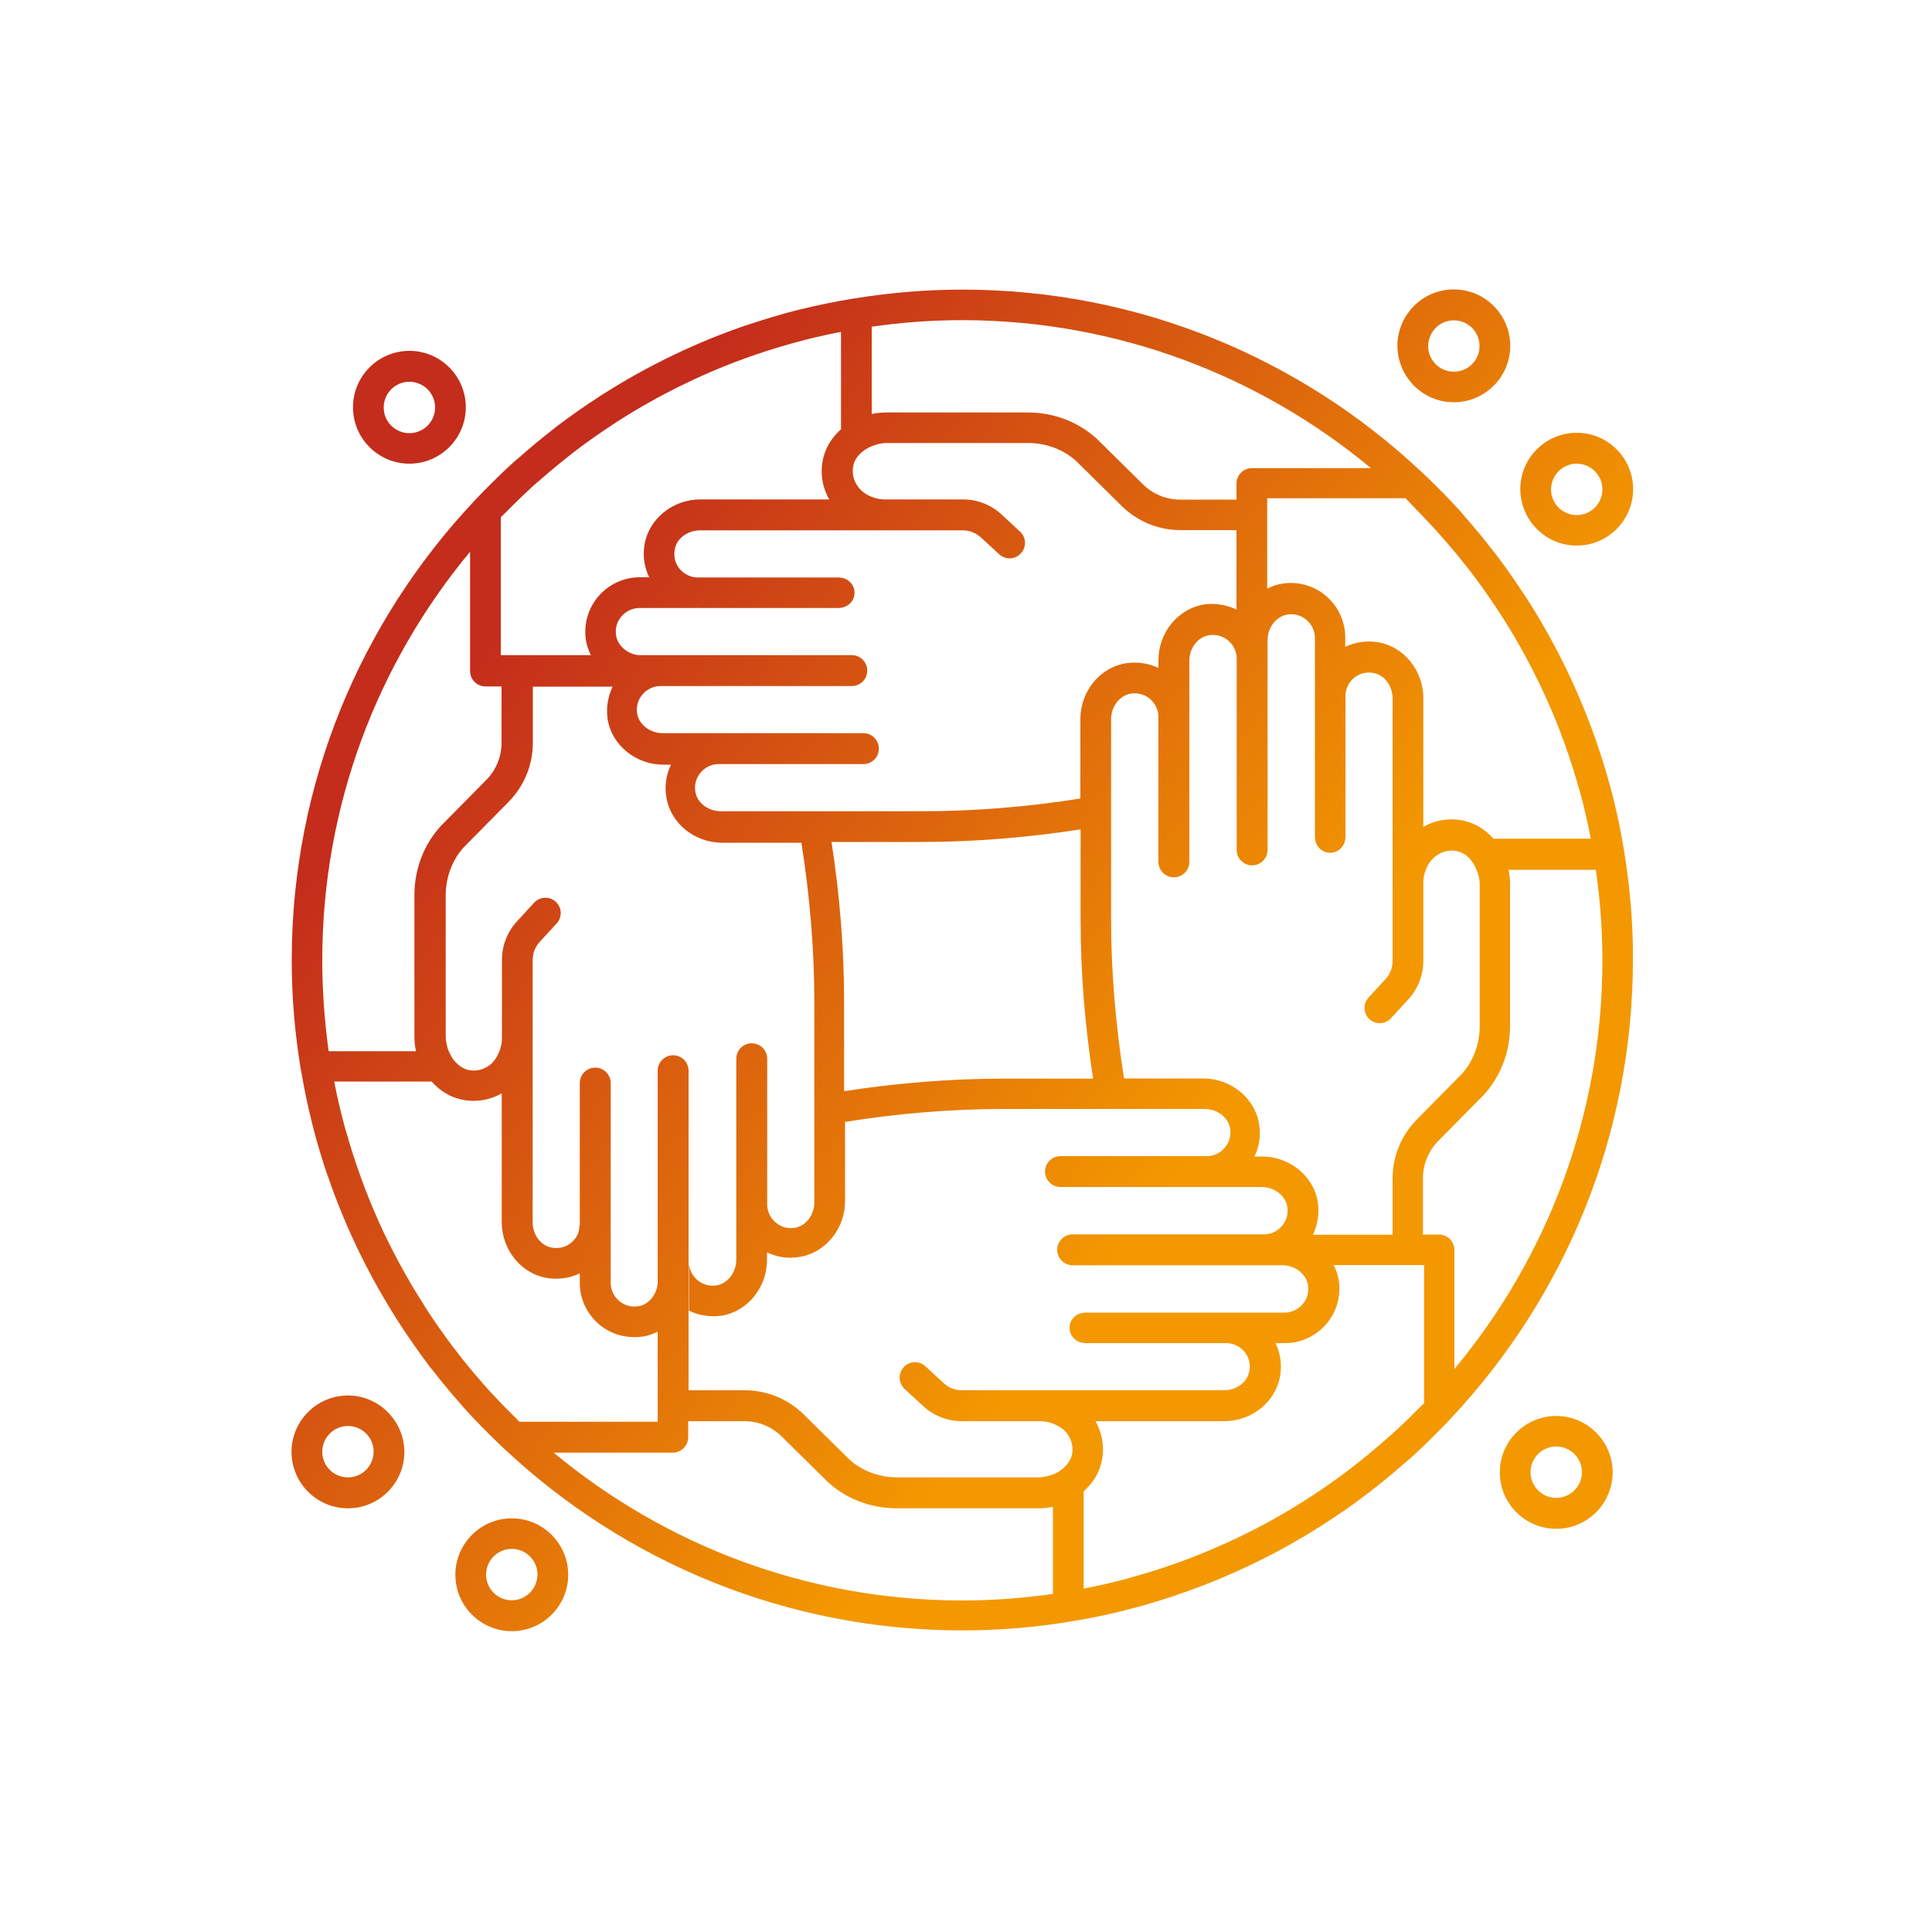<?xml version="1.0" encoding="utf-8"?>
<!-- Generator: Adobe Illustrator 26.5.0, SVG Export Plug-In . SVG Version: 6.00 Build 0)  -->
<svg version="1.1" id="圖層_1" xmlns="http://www.w3.org/2000/svg" xmlns:xlink="http://www.w3.org/1999/xlink" x="0px" y="0px"
	 viewBox="0 0 100 100" style="enable-background:new 0 0 100 100;" xml:space="preserve">
<style type="text/css">
	.st0{fill:url(#SVGID_1_);}
	.st1{fill:url(#SVGID_00000049192589883663584870000004929076983289835453_);}
	.st2{fill:url(#SVGID_00000029030056360166950810000015246568970570960769_);}
	.st3{fill:url(#SVGID_00000025443836174571901410000011715976718104497284_);}
	.st4{fill:url(#SVGID_00000032617062951782330080000008962896172921913526_);}
	.st5{fill:url(#SVGID_00000146465107689572068960000013386598137678333871_);}
	.st6{fill:url(#SVGID_00000070086678482038585100000010488374187929981084_);}
	.st7{fill:url(#SVGID_00000046310356123965758650000011807578087590845353_);}
	.st8{fill:url(#SVGID_00000070826144800524625200000005291132453981135265_);}
	.st9{fill:url(#SVGID_00000038396235708183061790000009687618903778098082_);}
	.st10{fill:url(#SVGID_00000050641306636621957200000016744729358218165179_);}
	.st11{fill:url(#SVGID_00000160190777874082073050000006564765636289913500_);}
	.st12{fill:url(#SVGID_00000111893103496750436190000015886916069928115636_);}
	.st13{fill:url(#SVGID_00000178906030257442696790000001724201243279023501_);}
	.st14{fill:url(#SVGID_00000160185860300151751420000005322158883512277396_);}
	.st15{fill:url(#SVGID_00000150068313687729196950000012870670711981085363_);}
	.st16{fill:url(#SVGID_00000177462967882662298330000009578252102892766888_);}
	.st17{fill:url(#SVGID_00000149368203171024844360000013919065902416919185_);}
	.st18{fill:url(#SVGID_00000139980984057033943690000003868127104876434320_);}
	.st19{fill:url(#SVGID_00000020370551437565016650000015589517542194468738_);}
	.st20{fill:url(#SVGID_00000109011162017242270920000015365667208308976515_);}
	.st21{fill:url(#SVGID_00000008146237704469460370000011495384329737837497_);}
	.st22{fill:url(#SVGID_00000067941193853049478180000014945892682017042323_);}
	.st23{fill:url(#SVGID_00000079461549856158159290000004376256933025641620_);}
	.st24{fill:url(#SVGID_00000048480601517582343300000008271741285859791491_);}
	.st25{fill:url(#SVGID_00000159465826746535058080000008136156993600228763_);}
	.st26{fill:url(#SVGID_00000145774378335149163470000003575274622024549031_);}
	.st27{fill:url(#SVGID_00000003821228041212425850000010894441121435088048_);}
	.st28{fill:url(#SVGID_00000153684421410507622580000001325015052710856869_);}
	.st29{fill:url(#SVGID_00000152967150788269264980000017489861853458266009_);}
	.st30{fill:url(#SVGID_00000060711974929092076520000001472998177803511971_);}
	.st31{fill:url(#SVGID_00000129906586859816543420000008655330319625353611_);}
	.st32{fill:url(#SVGID_00000005244053524459882840000011660756958974665139_);}
	.st33{fill:url(#SVGID_00000039845550168972774500000017840053862872193155_);}
	.st34{fill:url(#SVGID_00000183213675896957898820000002339210546131650982_);}
	.st35{fill:url(#SVGID_00000070810183497151338460000013582666073648026776_);}
	.st36{fill:url(#SVGID_00000144304351205443180210000015192916513576192903_);}
	.st37{fill:url(#SVGID_00000040570906287655552470000001926125072034876596_);}
	.st38{fill:url(#SVGID_00000066501864552052325460000014110104788065098416_);}
	.st39{fill:url(#SVGID_00000062156670069006841250000006052256704918028211_);}
	.st40{fill:url(#SVGID_00000134938347579779702860000014838429485117599890_);}
	.st41{fill:url(#SVGID_00000010288719986251002690000003997906616828344487_);}
	.st42{fill:url(#SVGID_00000004535012747073458620000017378098324739440539_);}
	.st43{fill:url(#SVGID_00000040548190102305025420000006396492243457255062_);}
	.st44{fill:url(#SVGID_00000009588695432451759660000001999984132998939783_);}
	.st45{fill:url(#SVGID_00000053533364790711805250000000775214651487548557_);}
	.st46{fill:url(#SVGID_00000119809495194302242150000015202273741384730554_);}
	.st47{fill:url(#SVGID_00000084498392183041454080000008260519231804664225_);}
	.st48{fill:url(#SVGID_00000170238442792253266550000006481725800950458283_);}
	.st49{fill:url(#SVGID_00000091010498612982592350000003777501704388478651_);}
	.st50{fill:url(#SVGID_00000152246523744835870740000012222916253418465973_);}
	.st51{fill:url(#SVGID_00000139975396089803499010000000173175637617128115_);}
	.st52{fill:url(#SVGID_00000091730021899583114670000009719241088813412799_);}
	.st53{fill:url(#SVGID_00000125589962583690838840000011194121703462143911_);}
	.st54{fill:url(#SVGID_00000145760876514829649220000013317152165154826146_);}
	.st55{fill:url(#SVGID_00000036239410220446807960000000814681860309663922_);}
	.st56{fill:url(#SVGID_00000109015410538368045680000009502915104399052477_);}
	.st57{fill:url(#SVGID_00000031175824708908827110000008693508132507716237_);}
	.st58{fill:url(#SVGID_00000023249306460969628740000015744180355226763671_);}
	.st59{fill:url(#SVGID_00000036950767480996122440000005878851289056809120_);}
	.st60{fill:url(#SVGID_00000134967852700069012870000013633541855218186419_);}
	.st61{fill:url(#SVGID_00000127035217563651780170000001180950949303175338_);}
	.st62{fill:url(#SVGID_00000148657464781504160830000014186555450604362936_);}
	.st63{fill:url(#SVGID_00000072256141057056614300000006781734079482715814_);}
	.st64{fill:url(#SVGID_00000100357568203670274840000013803807310189776800_);}
	.st65{fill:url(#SVGID_00000148662286388842905740000002688051163066985092_);}
	.st66{fill:url(#SVGID_00000083060797306354675170000012373234946479781009_);}
	.st67{fill:url(#SVGID_00000098180593826854375520000017780466576481098393_);}
	.st68{fill:url(#SVGID_00000097491975599321666720000010561114594421923483_);}
	.st69{fill:url(#SVGID_00000082355512758128906260000013331729388996979099_);}
	.st70{fill:url(#SVGID_00000097474412983341942190000017895285240266124184_);}
	.st71{fill:url(#SVGID_00000166659030023384204490000011332751773297587349_);}
	.st72{fill:url(#SVGID_00000000922590566776263550000017629435274970236856_);}
	.st73{fill:url(#SVGID_00000008866306239370827990000003980185951290762631_);}
	.st74{fill:url(#SVGID_00000035511243516691742200000017302956113364865671_);}
	.st75{fill:url(#SVGID_00000156566771098892785470000012746768353769053881_);}
	.st76{fill:url(#SVGID_00000127764444719544993270000003730278487840801166_);}
	.st77{fill:url(#SVGID_00000024692579007915973550000016158646464645164207_);}
	.st78{fill:url(#SVGID_00000165227299419458575760000002664131234453853571_);}
	.st79{fill:url(#SVGID_00000082327201422004362750000010764865918560445572_);}
	.st80{fill:url(#SVGID_00000150801254997346036320000003242383130193158831_);}
	.st81{fill:url(#SVGID_00000005265346581497802220000000060059142561438141_);}
	.st82{fill:url(#SVGID_00000137095697992315362400000010935027452540754856_);}
	.st83{fill:url(#SVGID_00000116234404419556593050000007382275667110761344_);}
	.st84{fill:url(#SVGID_00000157298126331029872400000009188724675341687734_);}
	.st85{fill:url(#SVGID_00000056388764360502476300000007335015849017195171_);}
	.st86{fill:url(#SVGID_00000165220670325987277500000015959533468815877764_);}
	.st87{fill:url(#SVGID_00000137854474405213733880000018105515983671506351_);}
	.st88{fill:url(#SVGID_00000163070538585795901780000004262875811576073614_);}
	.st89{fill:url(#SVGID_00000099619730341944621880000006260210134178915007_);}
	.st90{fill:url(#SVGID_00000140015476275182397720000003800782245387244428_);}
	.st91{fill:url(#SVGID_00000052079806546951774690000014552395069227068559_);}
	.st92{fill:url(#SVGID_00000084500527367651786280000001778028882911887265_);}
	.st93{fill:url(#SVGID_00000141434846655195254220000007653276134026091930_);}
	.st94{fill:url(#SVGID_00000119833261486809763970000018382161709996916916_);}
	.st95{fill:url(#SVGID_00000065754372409126360400000016050087891398767039_);}
	.st96{fill:url(#SVGID_00000178182886301815333170000008164674365006455217_);}
	.st97{fill:url(#SVGID_00000042013020630849067710000002137217150591211931_);}
	.st98{fill:url(#SVGID_00000031927581929986996300000004989829664372745657_);}
	.st99{fill:url(#SVGID_00000152974842439163489720000000425801221311890064_);}
	.st100{fill:url(#SVGID_00000098219989848975059790000010592299851314466701_);}
	.st101{fill:url(#SVGID_00000044179653150265152270000002163072838852059805_);}
	.st102{fill:url(#SVGID_00000087402476983340812460000016580768603303726765_);}
	.st103{fill:url(#SVGID_00000134942395746528336460000016886212297356539522_);}
	.st104{fill:url(#SVGID_00000034088682063121997840000000188369439822459306_);}
	.st105{fill:url(#SVGID_00000151504823616527128780000005270534134614602940_);}
	.st106{fill:url(#SVGID_00000132779015428413875180000010639130263099919011_);}
	.st107{fill:url(#SVGID_00000004546019896555131620000009248167247415327663_);}
	.st108{fill:url(#SVGID_00000125595367330222234350000011235457111652004281_);}
	.st109{fill:url(#SVGID_00000073002099311446854600000015027742444405361581_);}
	.st110{fill:url(#SVGID_00000048470695910317668080000017381067460600204165_);}
	.st111{fill:url(#SVGID_00000036973006863623311560000018182081908641389705_);}
	.st112{fill:url(#SVGID_00000012469694386648478210000002686738521427518132_);}
	.st113{fill:url(#SVGID_00000067238449026317639680000015228397836861295027_);}
	.st114{fill:url(#SVGID_00000123436905578632519410000000838172517541037226_);}
	.st115{fill:url(#SVGID_00000183938124710921950690000009338207135986853783_);}
	.st116{fill:url(#SVGID_00000111895387760824486070000012779816055205495993_);}
	.st117{fill:url(#SVGID_00000121960815457806636590000010938791963922171029_);}
	.st118{fill:url(#SVGID_00000085216467511575847480000008367822780755098769_);}
	.st119{fill:url(#SVGID_00000119110092906594023040000010968160319589181873_);}
	.st120{fill:url(#SVGID_00000025420858160610866830000000987678944437776551_);}
	.st121{fill:url(#SVGID_00000147901611306314160070000017181551928658440581_);}
	.st122{fill:url(#SVGID_00000177475945832515047490000004813514553484542610_);}
	.st123{fill:url(#SVGID_00000026124265698357422460000000925689146620418199_);}
	.st124{fill:url(#SVGID_00000132058693133902863880000002884902650768660646_);}
	.st125{fill:url(#SVGID_00000183250241187618310250000001755588825374976686_);}
	.st126{fill:url(#SVGID_00000093858805497503187770000005473368543944419244_);}
	.st127{fill:#2C4F80;}
	.st128{fill:url(#SVGID_00000180330731245515833140000003638833121643030438_);}
	.st129{fill:url(#SVGID_00000042738203013205428640000008242018615435238070_);}
	.st130{fill:url(#SVGID_00000097466438455031130600000014537665434835705523_);}
	.st131{fill:url(#SVGID_00000120521453035624942500000008926817243453076111_);}
	.st132{fill:url(#SVGID_00000019638181201279502110000005293145836931437457_);}
	.st133{fill:url(#SVGID_00000172418559704207227950000007801477392341842863_);}
	.st134{fill:url(#SVGID_00000136374322422010136750000003198766897599870870_);}
	.st135{fill:url(#SVGID_00000013157463942595601310000014851879358785310094_);}
	.st136{fill:url(#SVGID_00000024684508169679335270000017725671543837259443_);}
	.st137{fill:url(#SVGID_00000122696445105941143210000005162046954253246607_);}
	.st138{fill:url(#SVGID_00000090282812712068201850000001696918889535734675_);}
	.st139{fill:url(#SVGID_00000158012369185687121550000017509295469495243685_);}
	.st140{fill:url(#SVGID_00000052788094189130037900000003364015254374114202_);}
	.st141{fill:url(#SVGID_00000042018565486703255700000004511257934627705246_);}
	.st142{fill:url(#SVGID_00000070089073136786374500000005261537354567329430_);}
	.st143{fill:url(#SVGID_00000149358828674356576710000012694779073557178025_);}
	.st144{fill:url(#SVGID_00000080895974112960913560000002776783663556738959_);}
	.st145{fill:url(#SVGID_00000140718945232292360360000000539396120116030621_);}
	.st146{fill:url(#SVGID_00000035520557276388272960000007351854971870356610_);}
	.st147{fill:url(#SVGID_00000052088469465373440720000000402092057168482452_);}
	.st148{fill:url(#SVGID_00000124872715895568731610000007167710247416647852_);}
	.st149{fill:url(#SVGID_00000081626285324206160500000017306771026120551603_);}
	.st150{fill:url(#SVGID_00000088822843991270815230000008616182405901514404_);}
	.st151{fill:url(#SVGID_00000166668598578720113800000011645063047818612656_);}
	.st152{fill:url(#SVGID_00000179625396320489423450000005790072908585404318_);}
	.st153{fill:url(#SVGID_00000070116382908858501390000007820796147911895178_);}
	.st154{fill:url(#SVGID_00000106139223642657618980000007853762960975673750_);}
	.st155{fill:url(#SVGID_00000158006766155054745640000004448778072192084927_);}
	.st156{fill:url(#SVGID_00000022520795564633976940000007499059512536103855_);}
	.st157{fill:url(#SVGID_00000036210869859941893860000012230068160207910033_);}
	.st158{fill:url(#SVGID_00000085235970305821035100000008056396522188315315_);}
	.st159{fill:url(#SVGID_00000013889616080623522790000010989348156818625938_);}
	.st160{fill:url(#SVGID_00000090280952875837181520000008869851450045184149_);}
	.st161{fill:url(#SVGID_00000160896208754198291930000013389651811048439956_);}
	.st162{fill:url(#SVGID_00000109030048653040827970000013770445336365800333_);}
	.st163{fill:url(#SVGID_00000145031973738017149860000000145756592178143906_);}
	.st164{fill:url(#SVGID_00000090294565756647880470000009735337427865833628_);}
	.st165{fill:url(#SVGID_00000052093823828892070410000013380985703381185721_);}
	.st166{fill:url(#SVGID_00000080921131101392958120000010982705687752232095_);}
	.st167{fill:url(#SVGID_00000093148246640182159040000000133697557825888667_);}
	.st168{fill:url(#SVGID_00000018238295693279075500000011299075968236175769_);}
	.st169{fill:url(#SVGID_00000154391979169084121340000008936258111747265179_);}
	.st170{fill:url(#SVGID_00000049180460278025223370000006704838164881374112_);}
	.st171{fill:url(#SVGID_00000084526977117150905420000015013136072078983599_);}
	.st172{fill:url(#SVGID_00000057140663833918331950000010496559142387861914_);}
	.st173{fill:url(#SVGID_00000027589496557802576200000007241436592756387721_);}
	.st174{fill:url(#SVGID_00000035519013035318756140000017813496736121394048_);}
	.st175{fill:url(#SVGID_00000081619741538103646510000014212457584748863909_);}
	.st176{fill:url(#SVGID_00000147185001013474937450000013613581723761374340_);}
	.st177{fill:url(#SVGID_00000159449261356052570300000009344027475470537394_);}
	.st178{fill:url(#SVGID_00000107568512834420379680000013530933895174118066_);}
	.st179{fill:url(#SVGID_00000018919500554202948040000011592330594467816877_);}
	.st180{fill:url(#SVGID_00000141419659730893662110000012755263369063464075_);}
	.st181{fill:url(#SVGID_00000068660212959125441450000014451893547463132547_);}
	.st182{fill:url(#SVGID_00000050641885447031380800000005456965262864849853_);}
	.st183{fill:url(#SVGID_00000079482477956042094150000000021044572892257207_);}
	.st184{fill:url(#SVGID_00000023246615975600450920000010469656432899238549_);}
	.st185{fill:url(#SVGID_00000042007546094827978270000005404391302451485586_);}
	.st186{fill:url(#SVGID_00000176016542762871666790000015858511934181276573_);}
	.st187{fill:url(#SVGID_00000072991182865244384670000009399236346461416127_);}
	.st188{fill:url(#SVGID_00000101819029246093432280000004966962149032215961_);}
	.st189{fill:url(#SVGID_00000158725975244736543940000016249648967598477237_);}
	.st190{fill:url(#SVGID_00000091006813721273731650000009828774250774592946_);}
	.st191{fill:url(#SVGID_00000176009262948387473040000015032067340364309644_);}
	.st192{fill:url(#SVGID_00000086668533418773316290000013216510908586769293_);}
	.st193{fill:url(#SVGID_00000156588699663028043270000017458507776525856172_);}
	.st194{fill:url(#SVGID_00000071523082593794168890000000572554583807123358_);}
	.st195{fill:url(#SVGID_00000070804329272823240170000008431519469182992549_);}
	.st196{fill:url(#SVGID_00000105388671283649035040000007115027106405719972_);}
	.st197{fill:url(#SVGID_00000113341003645870532910000008021373706103656345_);}
	.st198{fill:url(#SVGID_00000173860089178119129270000009882687293714754448_);}
	.st199{fill:url(#SVGID_00000019675543867224642400000014653545939194277538_);}
	.st200{fill:url(#SVGID_00000040548761518022494820000015839703412889012882_);}
	.st201{fill:url(#SVGID_00000147930555434021302150000016539145360454498947_);}
	.st202{fill:url(#SVGID_00000089574154766045982180000004585106553245858996_);}
	.st203{fill:url(#SVGID_00000052082254166170907680000017959419986459803013_);}
	.st204{fill:url(#SVGID_00000052809863893909261670000007564924728582022569_);}
	.st205{fill:url(#SVGID_00000062882157680618620420000000184712611625652887_);}
	.st206{fill:url(#SVGID_00000183239392113062200930000007854926763248428164_);}
	.st207{fill:url(#SVGID_00000052090670927111292410000016171487070268227003_);}
	.st208{fill:url(#SVGID_00000162333614736572516610000008680572139876126382_);}
	.st209{fill:url(#SVGID_00000157992871692296551250000006915426545185865609_);}
	.st210{fill:url(#SVGID_00000091724498245936624690000003373027020842053535_);}
	.st211{fill:url(#SVGID_00000065783008933812353950000009967188066296063147_);}
	.st212{fill:url(#SVGID_00000072265993038416459920000012342489609852257926_);}
	.st213{fill:url(#SVGID_00000177465085701185359390000014910566826977398674_);}
	.st214{fill:url(#SVGID_00000155861718823796741210000014954168511601294262_);}
	.st215{fill:url(#SVGID_00000158025595280783508620000010028726888983386294_);}
	.st216{fill:url(#SVGID_00000010282196510988112900000011034568834452694202_);}
	.st217{fill:url(#SVGID_00000094592530545526467330000012401626564429970823_);}
	.st218{fill:url(#SVGID_00000043456318114727664720000007317763399930886806_);}
	.st219{fill:url(#SVGID_00000124875624340687265150000015436122544189933975_);}
	.st220{fill:url(#SVGID_00000172438455522216594080000015653057404448536986_);}
	.st221{fill:url(#SVGID_00000107558301009554296210000011225306260498027920_);}
	.st222{fill:url(#SVGID_00000060740614037523470160000016303640205056142495_);}
	.st223{fill:url(#SVGID_00000171718560233621504210000018445871629673444260_);}
	.st224{fill:url(#SVGID_00000003076834329999962860000004998413924020371626_);}
	.st225{fill:url(#SVGID_00000160902864507181631590000011602940672013413008_);}
	.st226{fill:url(#SVGID_00000147212897578307172760000000883277404157595297_);}
	.st227{fill:url(#SVGID_00000098935291646209135980000016792324801885595046_);}
	.st228{fill:url(#SVGID_00000147221381389270754200000001080568137543867545_);}
</style>
<g>
	<linearGradient id="SVGID_1_" gradientUnits="userSpaceOnUse" x1="90.558" y1="80.828" x2="19.633" y2="26.657">
		<stop  offset="0.4" style="stop-color:#F39800"/>
		<stop  offset="0.904" style="stop-color:#C42D1B"/>
	</linearGradient>
	<path class="st0" d="M84.07,44.1c0-0.03-0.01-0.05-0.01-0.08c-0.15-0.9-0.33-1.8-0.55-2.68c0-0.01,0-0.02-0.01-0.03
		c-0.22-0.89-0.48-1.77-0.78-2.64c-0.01-0.04-0.03-0.08-0.04-0.13c-0.89-2.61-2.1-5.12-3.58-7.45c-0.05-0.07-0.09-0.14-0.14-0.21
		c-0.47-0.72-0.96-1.43-1.48-2.12c-0.08-0.1-0.16-0.2-0.23-0.29c-0.45-0.59-0.93-1.16-1.42-1.72c-0.1-0.12-0.2-0.24-0.31-0.36
		c-0.51-0.56-1.04-1.1-1.58-1.62c-0.13-0.12-0.25-0.24-0.38-0.36c-6.21-5.83-14.56-9.42-23.74-9.42c-1.91,0-3.78,0.16-5.61,0.46
		c-0.03,0-0.05,0.01-0.08,0.01c-0.9,0.15-1.8,0.33-2.69,0.55c0,0-0.01,0-0.01,0c-0.9,0.22-1.78,0.49-2.66,0.78
		c-0.03,0.01-0.07,0.02-0.1,0.03c-2.62,0.89-5.13,2.1-7.47,3.59c-0.07,0.04-0.13,0.08-0.2,0.13c-0.73,0.47-1.44,0.97-2.13,1.49
		c-0.1,0.07-0.19,0.15-0.29,0.23c-0.59,0.46-1.16,0.93-1.72,1.43c-0.12,0.1-0.24,0.2-0.36,0.31c-0.56,0.51-1.09,1.04-1.62,1.58
		c-0.12,0.13-0.24,0.25-0.36,0.38c-5.83,6.21-9.42,14.56-9.42,23.74c0,1.91,0.16,3.78,0.46,5.6c0.01,0.03,0.01,0.06,0.02,0.09
		c0.15,0.89,0.33,1.78,0.55,2.65c0,0.02,0.01,0.03,0.01,0.05c0.22,0.89,0.48,1.76,0.77,2.63c0.02,0.04,0.03,0.09,0.05,0.13
		c0.89,2.61,2.1,5.11,3.58,7.44c0.05,0.07,0.1,0.15,0.14,0.22c0.47,0.72,0.96,1.42,1.47,2.11c0.08,0.11,0.16,0.21,0.25,0.31
		c0.45,0.58,0.91,1.14,1.4,1.69c0.11,0.13,0.22,0.26,0.33,0.38c0.5,0.55,1.03,1.08,1.56,1.6c0.13,0.13,0.26,0.25,0.4,0.38
		c6.21,5.83,14.56,9.41,23.73,9.41c1.9,0,3.77-0.16,5.58-0.46c0.04-0.01,0.09-0.02,0.13-0.02c0.88-0.15,1.75-0.32,2.62-0.54
		c0.02-0.01,0.04-0.01,0.07-0.02c0.88-0.22,1.76-0.48,2.62-0.77c0.05-0.02,0.1-0.03,0.14-0.05c2.61-0.89,5.11-2.09,7.43-3.57
		c0.08-0.05,0.15-0.1,0.23-0.15c0.72-0.46,1.42-0.95,2.1-1.47c0.11-0.08,0.22-0.17,0.32-0.25c0.57-0.44,1.13-0.91,1.68-1.39
		c0.13-0.11,0.26-0.22,0.39-0.34c0.55-0.5,1.08-1.03,1.6-1.56c0.13-0.13,0.25-0.26,0.38-0.4c5.83-6.21,9.41-14.56,9.41-23.74
		C84.53,47.8,84.37,45.93,84.07,44.1z M74.4,27.53c0.12,0.14,0.24,0.28,0.37,0.42c0.42,0.48,0.83,0.98,1.22,1.48
		c0.07,0.09,0.15,0.19,0.22,0.28c0.47,0.62,0.92,1.26,1.35,1.92c0.04,0.06,0.08,0.12,0.12,0.18c0.89,1.38,1.68,2.84,2.36,4.35
		c0,0.01,0.01,0.01,0.01,0.02c0.68,1.51,1.24,3.07,1.69,4.68c0.01,0.05,0.03,0.09,0.04,0.13c0.21,0.78,0.4,1.57,0.55,2.37
		c0,0.02,0.01,0.04,0.01,0.05h0h-5.04c-0.41-0.46-0.93-0.8-1.54-0.93c-0.72-0.16-1.46-0.04-2.09,0.32l0-6.67
		c0-1.43-1.01-2.67-2.35-2.89c-0.58-0.09-1.17-0.01-1.69,0.24v-0.49c0-0.82-0.36-1.6-0.99-2.14c-0.63-0.54-1.46-0.77-2.28-0.64
		c-0.27,0.04-0.53,0.14-0.77,0.26v-3.85v-0.83h7.14h0.02c0.08,0.08,0.16,0.17,0.24,0.25C73.48,26.55,73.95,27.03,74.4,27.53z
		 M68.21,62.22c-0.21-1.34-1.45-2.36-2.89-2.36h-0.39c0.25-0.51,0.34-1.1,0.24-1.68c-0.21-1.34-1.46-2.36-2.89-2.36h-4.1
		c-0.43-2.72-0.67-5.49-0.67-8.24v-5.58v-4.78c0-0.16,0.03-0.32,0.08-0.47c0.15-0.44,0.51-0.78,0.94-0.85
		c0.37-0.05,0.72,0.04,1,0.28c0.26,0.22,0.41,0.54,0.43,0.87v0.06c0,0,0,0.01,0,0.01v7.49c0,0.44,0.36,0.8,0.8,0.8
		c0.44,0,0.8-0.36,0.8-0.8v-7.49v-2.92c0-0.66,0.44-1.23,1.02-1.32c0.37-0.06,0.72,0.04,1,0.28c0.27,0.23,0.43,0.57,0.43,0.93l0,9.9
		c0,0.44,0.36,0.8,0.8,0.8c0.44,0,0.8-0.36,0.8-0.8v-0.56h0v-9.34v-0.96c0-0.65,0.45-1.23,1.02-1.32c0.37-0.06,0.72,0.04,1,0.28
		c0.27,0.23,0.43,0.57,0.43,0.93l0,2.94c0,0.03,0,0.05,0,0.08c0,0,0,0,0,0v7.31c0,0.03,0.01,0.05,0.01,0.07
		c0.04,0.4,0.37,0.72,0.78,0.72c0.41,0,0.74-0.32,0.78-0.72c0-0.03,0.01-0.05,0.01-0.07v-7.32c0,0,0,0,0,0l0,0
		c0-0.36,0.16-0.7,0.43-0.93c0.28-0.24,0.63-0.33,1-0.27c0.58,0.09,1.01,0.66,1.01,1.32l0,7.28l0,1.59l0,0.65c0,0,0,0,0,0.01l0,4.06
		c0,0.34-0.13,0.67-0.34,0.91l-0.9,0.98c-0.3,0.32-0.28,0.83,0.04,1.12c0.15,0.14,0.35,0.21,0.54,0.21c0.21,0,0.43-0.09,0.58-0.26
		l0.9-0.98c0.49-0.54,0.77-1.24,0.77-1.99l0-4.07c0,0,0,0,0,0c0-0.23,0.05-0.44,0.13-0.64c0.1-0.27,0.27-0.52,0.49-0.69
		c0.33-0.26,0.73-0.36,1.14-0.27c0.45,0.1,0.81,0.48,1,0.97c0.09,0.23,0.16,0.47,0.16,0.74v7.34c0,0.94-0.35,1.85-0.94,2.49
		l-2.31,2.34c-0.81,0.82-1.26,1.91-1.26,3.07v2.9h-4.12C68.2,63.38,68.3,62.8,68.21,62.22z M70.96,24.23H64.8
		c-0.44,0-0.8,0.36-0.8,0.8v0.83h-2.9c-0.74,0-1.43-0.28-1.95-0.8l-2.36-2.33c-0.96-0.89-2.24-1.38-3.59-1.38h-7.34
		c-0.25,0-0.5,0.03-0.74,0.08v-4.52c1.53-0.22,3.1-0.34,4.69-0.34C57.84,16.58,65.22,19.46,70.96,24.23z M25.93,26.78v-0.02
		c0.08-0.08,0.17-0.16,0.25-0.24c0.47-0.48,0.96-0.95,1.46-1.41c0.14-0.12,0.28-0.24,0.42-0.36c0.48-0.42,0.98-0.83,1.48-1.22
		c0.09-0.07,0.18-0.15,0.28-0.22c0.62-0.47,1.26-0.92,1.92-1.35c0.06-0.04,0.12-0.08,0.18-0.12c1.38-0.89,2.84-1.68,4.35-2.36
		c0.01,0,0.01-0.01,0.02-0.01c1.5-0.68,3.07-1.24,4.68-1.69c0.05-0.01,0.1-0.03,0.14-0.04c0.78-0.21,1.56-0.4,2.36-0.55
		c0.02,0,0.04-0.01,0.06-0.01v0v5.04c-0.46,0.41-0.8,0.93-0.93,1.54c-0.16,0.72-0.04,1.46,0.32,2.09h-6.67
		c-1.43,0-2.67,1.01-2.89,2.34c-0.1,0.58-0.01,1.17,0.24,1.69h-0.49c-0.82,0-1.6,0.36-2.14,0.99c-0.54,0.63-0.77,1.46-0.64,2.28
		c0.04,0.27,0.14,0.53,0.26,0.77l2.62,0c-0.65,0-1.23-0.45-1.32-1.02c-0.06-0.37,0.04-0.72,0.28-1c0.23-0.27,0.57-0.43,0.93-0.43
		l2.94,0c0.02,0,0.03-0.01,0.05-0.01c0.01,0,0.02,0.01,0.03,0.01h7.32c0.03,0,0.05-0.01,0.07-0.01c0.4-0.04,0.72-0.37,0.72-0.78
		c0-0.41-0.32-0.74-0.72-0.78c-0.03,0-0.05-0.01-0.07-0.01h-7.32c0,0,0,0,0,0c-0.36,0-0.7-0.16-0.93-0.43
		c-0.24-0.28-0.33-0.63-0.27-1c0.09-0.58,0.66-1.01,1.32-1.01h7.28h1.59h0.65c0,0,0,0,0.01,0h4.06c0.34,0,0.67,0.13,0.91,0.34
		l0.98,0.9c0.15,0.14,0.35,0.21,0.54,0.21c0.21,0,0.43-0.09,0.58-0.26c0.3-0.32,0.28-0.83-0.04-1.12l-0.97-0.9
		c-0.53-0.49-1.24-0.77-1.99-0.77h-4.07c0,0,0,0,0,0c-0.23,0-0.44-0.05-0.64-0.13c-0.27-0.1-0.52-0.27-0.69-0.49
		c-0.26-0.33-0.36-0.73-0.27-1.14c0.1-0.45,0.48-0.81,0.97-1c0.23-0.09,0.47-0.16,0.74-0.16h7.34c0.94,0,1.85,0.35,2.49,0.94
		l2.34,2.31c0.82,0.81,1.91,1.26,3.07,1.26H64v4.1v0.01c-0.03-0.01-0.05-0.03-0.08-0.04c-0.04-0.02-0.09-0.03-0.13-0.05
		c-0.11-0.04-0.22-0.08-0.34-0.11c-0.05-0.01-0.09-0.02-0.14-0.03c-0.12-0.02-0.25-0.04-0.37-0.05c-0.04,0-0.08-0.01-0.12-0.01
		c-0.17,0-0.33,0-0.5,0.03c-1.34,0.21-2.36,1.45-2.36,2.89v0.39c-0.42-0.2-0.89-0.29-1.37-0.27c-0.1,0.01-0.21,0.01-0.31,0.03h0
		c-1.34,0.21-2.36,1.45-2.36,2.89v4.11c-2.74,0.44-5.51,0.66-8.24,0.66h-4.91h-1.62h-3.84c-0.66,0-1.23-0.44-1.32-1.01
		c-0.06-0.37,0.04-0.72,0.28-1c0.22-0.26,0.53-0.41,0.86-0.43h0.07h0c0,0,0.01,0,0.01,0h7.48c0.44,0,0.8-0.36,0.8-0.8
		c0-0.44-0.36-0.8-0.8-0.8h-7.49H34.3c-0.65,0-1.23-0.45-1.32-1.01c-0.06-0.37,0.04-0.73,0.28-1c0.23-0.27,0.57-0.43,0.93-0.43h0
		h7.44l0,0l2.46,0c0.44,0,0.8-0.36,0.8-0.8c0-0.44-0.36-0.8-0.8-0.8l-3.41,0c0,0,0,0,0,0h-6.5c0,0,0,0,0,0c0,0,0,0,0,0h-0.95H30.6
		h-3.85h-0.83V26.78z M43.04,43.58h4.65c2.74,0,5.5-0.23,8.24-0.65v4.66c0,2.75,0.23,5.52,0.65,8.24h-4.65
		c-2.75,0-5.52,0.23-8.24,0.65v-4.65C43.69,49.07,43.46,46.31,43.04,43.58z M16.68,49.71c0-8.04,2.88-15.41,7.65-21.15v6.17
		c0,0.44,0.36,0.8,0.8,0.8h0.83v2.9c0,0.74-0.28,1.43-0.8,1.95l-2.33,2.36c-0.89,0.96-1.38,2.24-1.38,3.59v7.34
		c0,0.25,0.03,0.5,0.08,0.74h-4.52C16.8,52.86,16.68,51.3,16.68,49.71z M54.5,82.5c-1.53,0.22-3.1,0.34-4.69,0.34
		c-8.04,0-15.41-2.88-21.15-7.65h6.16c0.44,0,0.8-0.36,0.8-0.8v-0.83h2.9c0.73,0,1.43,0.28,1.95,0.8l2.36,2.33
		c0.96,0.89,2.24,1.38,3.59,1.38h7.34c0.25,0,0.5-0.03,0.74-0.08V82.5z M46.82,71.89l0.98,0.9c0.53,0.49,1.24,0.77,1.99,0.77h4.07
		c0,0,0,0,0,0c0,0,0,0,0.01,0c0.11,0,0.22,0.02,0.33,0.04c0.11,0.02,0.21,0.05,0.31,0.09c0,0,0,0,0,0c0.13,0.05,0.25,0.12,0.37,0.19
		c0.01,0,0.01,0.01,0.02,0.01c0.12,0.08,0.22,0.17,0.31,0.28c0.26,0.33,0.36,0.73,0.27,1.14c-0.03,0.14-0.1,0.27-0.18,0.39
		c-0.03,0.05-0.07,0.1-0.11,0.14c-0.05,0.06-0.11,0.11-0.16,0.16c-0.15,0.13-0.32,0.24-0.51,0.31c0,0,0,0,0,0c0,0,0,0,0,0
		c-0.09,0.04-0.19,0.06-0.28,0.09c-0.15,0.03-0.3,0.07-0.46,0.07h-7.34c-0.94,0-1.86-0.35-2.49-0.94l-2.34-2.31
		c-0.82-0.81-1.91-1.26-3.07-1.26h-2.9l0-4.12l0-2.52v0v0c0,0,0,0,0,0l0-5.82l0,0v-1.62l0,0l0-2.46c0-0.44-0.36-0.8-0.8-0.8
		c-0.44,0-0.8,0.36-0.8,0.8l0,3.41c0,0,0,0,0,0v6.49v0.96v2.63v3.85v0.83h-7.14h-0.02c-0.09-0.08-0.16-0.18-0.25-0.26
		c-0.48-0.47-0.94-0.95-1.39-1.44c-0.13-0.15-0.26-0.3-0.39-0.45c-0.41-0.47-0.81-0.95-1.19-1.45c-0.08-0.1-0.16-0.2-0.24-0.31
		c-0.47-0.62-0.91-1.25-1.33-1.9c-0.05-0.07-0.09-0.14-0.13-0.21c-0.88-1.37-1.67-2.82-2.35-4.32c-0.01-0.02-0.01-0.03-0.02-0.05
		c-0.67-1.5-1.23-3.05-1.68-4.65c-0.02-0.05-0.03-0.11-0.05-0.16c-0.21-0.78-0.4-1.56-0.55-2.35c0-0.02-0.01-0.04-0.01-0.06h0h5.04
		c0.41,0.46,0.93,0.8,1.54,0.93c0.72,0.16,1.46,0.04,2.09-0.32v6.67c0,1.43,1.01,2.67,2.35,2.89c0.58,0.09,1.17,0.01,1.69-0.24v0.49
		c0,0.82,0.36,1.6,0.99,2.14c0.51,0.44,1.16,0.67,1.83,0.67c0.15,0,0.3-0.01,0.45-0.03c0.27-0.04,0.53-0.14,0.77-0.26l0-2.63
		c0,0.5-0.25,0.94-0.61,1.17c-0.12,0.08-0.26,0.13-0.4,0.15c-0.37,0.06-0.72-0.04-1-0.28c-0.27-0.23-0.43-0.57-0.43-0.93l0-2.94
		c0-0.03,0-0.05,0-0.08c0,0,0-0.01,0-0.01v-7.31c0-0.44-0.36-0.8-0.8-0.8s-0.8,0.36-0.8,0.8v7.32c0,0,0,0,0,0v0
		c0,0.03-0.02,0.06-0.02,0.09c-0.01,0.15-0.03,0.29-0.09,0.42c-0.07,0.16-0.18,0.3-0.32,0.42c-0.28,0.24-0.64,0.33-1,0.27
		c-0.58-0.09-1.01-0.66-1.01-1.32v-7.28V54.4v-0.65c0,0,0,0,0,0v-4.06c0-0.34,0.13-0.67,0.34-0.91l0.9-0.98
		c0.3-0.32,0.28-0.83-0.04-1.12c-0.32-0.3-0.82-0.28-1.12,0.04l-0.9,0.98c-0.49,0.53-0.77,1.24-0.77,1.99v4.07c0,0,0,0,0,0v0
		c0,0.12-0.01,0.23-0.04,0.34c-0.02,0.11-0.05,0.21-0.09,0.31c0,0,0,0,0,0c0,0,0,0,0,0c-0.05,0.13-0.11,0.25-0.19,0.37
		c0,0.01-0.01,0.01-0.01,0.02c-0.08,0.12-0.17,0.22-0.28,0.31c-0.33,0.26-0.73,0.36-1.14,0.27c-0.14-0.03-0.27-0.1-0.39-0.18
		c-0.05-0.03-0.1-0.07-0.14-0.11c-0.06-0.05-0.11-0.11-0.16-0.16c-0.12-0.13-0.21-0.29-0.28-0.46c-0.01-0.02-0.02-0.03-0.03-0.05
		c-0.04-0.09-0.06-0.19-0.09-0.28c-0.03-0.15-0.07-0.3-0.07-0.46v-7.34c0-0.94,0.35-1.85,0.94-2.49l2.31-2.34
		c0.81-0.82,1.26-1.91,1.26-3.07v-2.9l4.12,0c-0.01,0.01-0.01,0.02-0.01,0.04c-0.05,0.12-0.1,0.24-0.14,0.36
		c-0.02,0.05-0.02,0.11-0.04,0.16c-0.06,0.22-0.09,0.45-0.09,0.68c0,0.14,0.01,0.29,0.03,0.44c0.21,1.34,1.45,2.36,2.89,2.36h0.39
		c-0.25,0.51-0.34,1.1-0.24,1.68c0.21,1.34,1.45,2.36,2.89,2.36h4.1c0.43,2.72,0.67,5.49,0.67,8.24v4.91v1.62v3.84
		c0,0.66-0.44,1.23-1.01,1.32c-0.37,0.06-0.72-0.04-1-0.28c-0.26-0.22-0.41-0.54-0.43-0.87V62.3c0,0,0,0,0-0.01V54.8
		c0-0.44-0.36-0.8-0.8-0.8c-0.44,0-0.8,0.36-0.8,0.8v7.49v2.92c0,0.65-0.45,1.23-1.02,1.32c-0.37,0.06-0.72-0.04-1-0.28
		c-0.27-0.23-0.43-0.57-0.43-0.93v2.52c0.51,0.25,1.1,0.34,1.68,0.26c1.34-0.21,2.36-1.45,2.36-2.89v-0.39
		c0.51,0.25,1.1,0.34,1.68,0.24c1.34-0.21,2.36-1.45,2.36-2.89v-4.1c2.72-0.44,5.49-0.67,8.24-0.67h4.91h1.62h3.84
		c0.66,0,1.23,0.44,1.32,1.01c0.06,0.37-0.04,0.72-0.28,1c-0.22,0.26-0.54,0.42-0.88,0.43H62.4h0c0,0,0,0-0.01,0
		c-0.22,0-0.42,0.09-0.56,0.23c0.14-0.14,0.34-0.23,0.56-0.23h-3.51h-1.62h-2.37c-0.44,0-0.8,0.36-0.8,0.8c0,0.44,0.36,0.8,0.8,0.8
		h2.65h1.62h3.23h2.92c0.65,0,1.23,0.45,1.32,1.02c0.06,0.37-0.04,0.72-0.28,1c-0.23,0.27-0.57,0.43-0.93,0.43h-5.82h-1.62h-2.46
		c-0.44,0-0.8,0.36-0.8,0.8c0,0.44,0.36,0.8,0.8,0.8h3.41h6.49h0.96h0c0.65,0,1.23,0.45,1.32,1.02c0.06,0.37-0.04,0.72-0.28,1
		c-0.23,0.27-0.57,0.43-0.93,0.43l-2.94,0c-0.03,0-0.06,0-0.08,0c0,0,0,0-0.01,0h-7.31c-0.03,0-0.05,0.01-0.07,0.01
		c-0.4,0.04-0.72,0.37-0.72,0.78c0,0.41,0.32,0.74,0.72,0.78c0.03,0,0.05,0.01,0.07,0.01h7.32c0,0,0,0,0,0h0l0,0c0,0,0,0,0,0
		c0.36,0,0.69,0.16,0.93,0.43c0.24,0.28,0.33,0.63,0.27,1c-0.09,0.58-0.66,1.01-1.32,1.01l-8.65,0H54.5l-0.65,0c0,0,0,0,0,0h-4.06
		c-0.34,0-0.68-0.13-0.91-0.34l-0.98-0.9c-0.32-0.3-0.83-0.28-1.12,0.04C46.48,71.09,46.5,71.59,46.82,71.89z M73.69,72.63v0.02
		c-0.08,0.09-0.18,0.17-0.26,0.25c-0.47,0.48-0.94,0.94-1.44,1.38c-0.15,0.14-0.31,0.26-0.46,0.4c-0.46,0.4-0.94,0.8-1.42,1.17
		c-0.11,0.09-0.22,0.17-0.33,0.26c-0.61,0.46-1.24,0.9-1.88,1.32c-0.08,0.05-0.15,0.1-0.23,0.15c-1.37,0.88-2.8,1.66-4.3,2.33
		c-0.02,0.01-0.05,0.02-0.07,0.03c-1.49,0.67-3.03,1.23-4.62,1.67c-0.07,0.02-0.13,0.04-0.2,0.06c-0.76,0.21-1.54,0.39-2.31,0.54
		c-0.03,0.01-0.05,0.01-0.08,0.02v0v-5.04c0.46-0.41,0.8-0.93,0.93-1.54c0.16-0.72,0.04-1.46-0.32-2.09l6.67,0
		c1.43,0,2.67-1.01,2.89-2.35c0.1-0.58,0.01-1.17-0.24-1.69h0.49c0.82,0,1.6-0.36,2.14-0.99c0.54-0.63,0.77-1.46,0.64-2.28
		c-0.04-0.27-0.14-0.53-0.26-0.77h3.85h0.83V72.63z M75.28,70.86v-6.16c0-0.44-0.36-0.8-0.8-0.8h-0.83V61c0-0.73,0.28-1.43,0.8-1.95
		l2.33-2.36c0.89-0.96,1.38-2.24,1.38-3.59v-7.34c0-0.25-0.03-0.5-0.08-0.74h4.52c0.22,1.53,0.34,3.1,0.34,4.69
		C82.94,57.74,80.06,65.12,75.28,70.86z"/>
	
		<linearGradient id="SVGID_00000166654732803282046000000015894296353173595302_" gradientUnits="userSpaceOnUse" x1="93.819" y1="76.558" x2="22.894" y2="22.388">
		<stop  offset="0.4" style="stop-color:#F39800"/>
		<stop  offset="0.904" style="stop-color:#C42D1B"/>
	</linearGradient>
	<path style="fill:url(#SVGID_00000166654732803282046000000015894296353173595302_);" d="M21.19,24c1.61,0,2.92-1.31,2.92-2.92
		c0-1.61-1.31-2.92-2.92-2.92c-1.61,0-2.92,1.31-2.92,2.92C18.27,22.69,19.58,24,21.19,24z M21.19,19.76c0.73,0,1.33,0.59,1.33,1.33
		c0,0.73-0.59,1.33-1.33,1.33c-0.73,0-1.33-0.59-1.33-1.33C19.86,20.35,20.46,19.76,21.19,19.76z"/>
	
		<linearGradient id="SVGID_00000170956981015326288110000001207692225395457203_" gradientUnits="userSpaceOnUse" x1="115.272" y1="48.47" x2="44.347" y2="-5.701">
		<stop  offset="0.4" style="stop-color:#F39800"/>
		<stop  offset="0.904" style="stop-color:#C42D1B"/>
	</linearGradient>
	<path style="fill:url(#SVGID_00000170956981015326288110000001207692225395457203_);" d="M75.25,20.82c1.61,0,2.92-1.31,2.92-2.92
		c0-1.61-1.31-2.92-2.92-2.92c-1.61,0-2.92,1.31-2.92,2.92C72.34,19.51,73.64,20.82,75.25,20.82z M75.25,16.58
		c0.73,0,1.33,0.59,1.33,1.33c0,0.73-0.59,1.33-1.33,1.33c-0.73,0-1.33-0.59-1.33-1.33C73.93,17.17,74.52,16.58,75.25,16.58z"/>
	
		<linearGradient id="SVGID_00000117643154926605658200000016584029496977216656_" gradientUnits="userSpaceOnUse" x1="114.036" y1="50.089" x2="43.111" y2="-4.082">
		<stop  offset="0.4" style="stop-color:#F39800"/>
		<stop  offset="0.904" style="stop-color:#C42D1B"/>
	</linearGradient>
	<path style="fill:url(#SVGID_00000117643154926605658200000016584029496977216656_);" d="M81.61,28.24c1.61,0,2.92-1.31,2.92-2.92
		c0-1.61-1.31-2.92-2.92-2.92c-1.61,0-2.92,1.31-2.92,2.92C78.7,26.93,80,28.24,81.61,28.24z M81.61,24c0.73,0,1.33,0.59,1.33,1.33
		c0,0.73-0.59,1.33-1.33,1.33c-0.73,0-1.33-0.59-1.33-1.33C80.29,24.59,80.88,24,81.61,24z"/>
	
		<linearGradient id="SVGID_00000024698290016969155170000016898726972362205862_" gradientUnits="userSpaceOnUse" x1="66.568" y1="112.238" x2="-4.357" y2="58.067">
		<stop  offset="0.4" style="stop-color:#F39800"/>
		<stop  offset="0.904" style="stop-color:#C42D1B"/>
	</linearGradient>
	<path style="fill:url(#SVGID_00000024698290016969155170000016898726972362205862_);" d="M18.01,72.23c-1.61,0-2.92,1.31-2.92,2.92
		c0,1.61,1.31,2.92,2.92,2.92c1.61,0,2.92-1.31,2.92-2.92C20.92,73.54,19.61,72.23,18.01,72.23z M18.01,76.47
		c-0.73,0-1.33-0.59-1.33-1.33c0-0.73,0.59-1.33,1.33-1.33c0.73,0,1.33,0.59,1.33,1.33C19.33,75.88,18.74,76.47,18.01,76.47z"/>
	
		<linearGradient id="SVGID_00000082339225789359747260000002826630259997689476_" gradientUnits="userSpaceOnUse" x1="66.625" y1="112.164" x2="-4.3" y2="57.993">
		<stop  offset="0.4" style="stop-color:#F39800"/>
		<stop  offset="0.904" style="stop-color:#C42D1B"/>
	</linearGradient>
	<path style="fill:url(#SVGID_00000082339225789359747260000002826630259997689476_);" d="M26.49,78.59c-1.61,0-2.92,1.31-2.92,2.92
		s1.31,2.92,2.92,2.92c1.61,0,2.92-1.31,2.92-2.92S28.1,78.59,26.49,78.59z M26.49,82.83c-0.73,0-1.33-0.59-1.33-1.33
		c0-0.73,0.59-1.33,1.33-1.33c0.73,0,1.33,0.59,1.33,1.33C27.81,82.24,27.22,82.83,26.49,82.83z"/>
	
		<linearGradient id="SVGID_00000085968919120408405370000000279678554776172716_" gradientUnits="userSpaceOnUse" x1="89.1" y1="82.737" x2="18.175" y2="28.566">
		<stop  offset="0.4" style="stop-color:#F39800"/>
		<stop  offset="0.904" style="stop-color:#C42D1B"/>
	</linearGradient>
	<path style="fill:url(#SVGID_00000085968919120408405370000000279678554776172716_);" d="M80.55,73.29c-1.61,0-2.92,1.31-2.92,2.92
		c0,1.61,1.31,2.92,2.92,2.92c1.61,0,2.92-1.31,2.92-2.92C83.47,74.6,82.16,73.29,80.55,73.29z M80.55,77.53
		c-0.73,0-1.33-0.59-1.33-1.33c0-0.73,0.59-1.33,1.33-1.33c0.73,0,1.33,0.59,1.33,1.33C81.88,76.94,81.28,77.53,80.55,77.53z"/>
</g>
</svg>
